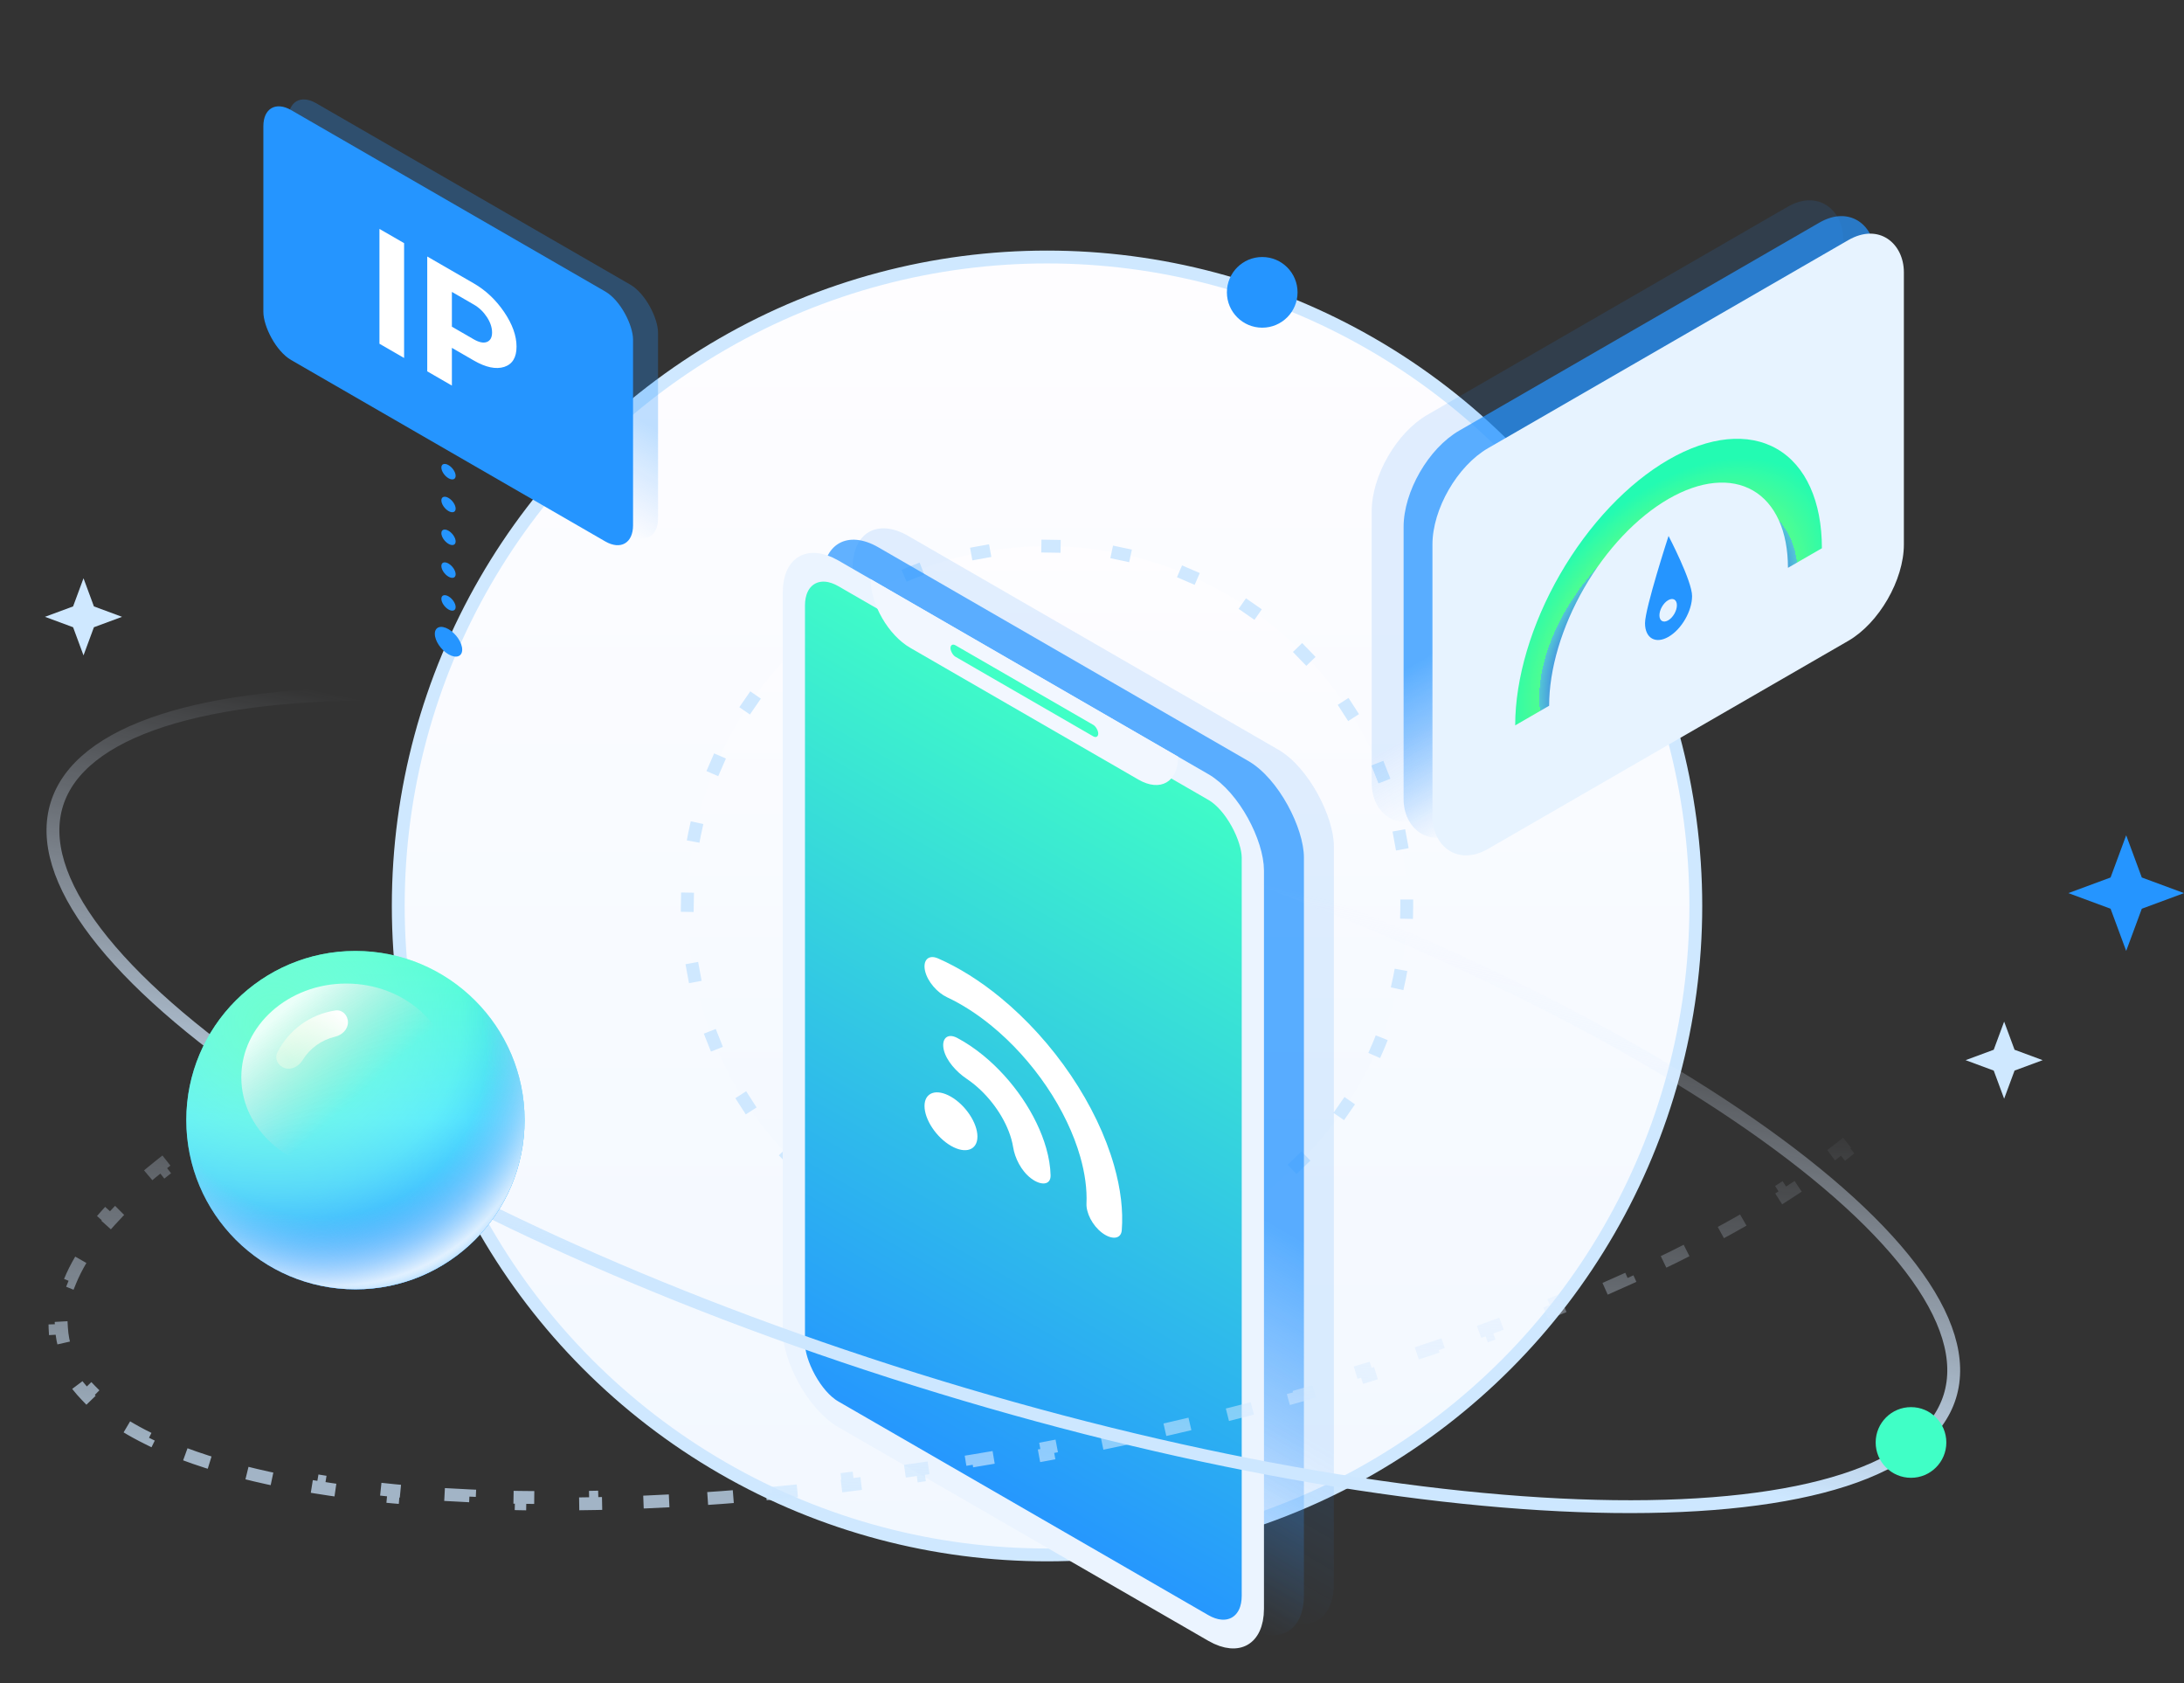 <svg width="340" height="262" viewBox="0 0 340 262" fill="none" xmlns="http://www.w3.org/2000/svg">
<rect x="0" y="0" width="340" height="262" fill="#333333" stroke="none"/>
<g clip-path="url(#clip0_562_9634)">
<circle cx="163" cy="141" r="101" fill="url(#paint0_linear_562_9634)" stroke="#CFE8FF" stroke-width="2" stroke-linecap="round" stroke-dasharray="7 0"/>
<circle cx="163" cy="141" r="56" fill="url(#paint1_linear_562_9634)" stroke="#CFE8FF" stroke-width="2" stroke-linecap="square" stroke-dasharray="1 10"/>
<rect width="86.51" height="134.886" rx="10" transform="matrix(0.866 0.5 -2.20305e-08 1 132.734 78.413)" fill="url(#paint2_linear_562_9634)" fill-opacity="0.29"/>
<rect width="86.51" height="134.886" rx="10" transform="matrix(0.866 0.5 -2.20305e-08 1 128.072 80.178)" fill="url(#paint3_linear_562_9634)" fill-opacity="0.72"/>
<rect x="1.732" y="3" width="82.51" height="130.886" rx="8" transform="matrix(0.866 0.5 -2.20305e-08 1 122.086 81.367)" fill="url(#paint4_linear_562_9634)" stroke="#EBF4FF" stroke-width="4"/>
<path d="M171.555 191.86C173.06 192.999 174.524 192.881 174.635 191.468C174.874 188.444 174.471 185.027 173.44 181.405C172.118 176.763 169.806 171.936 166.719 167.369C163.632 162.803 159.868 158.646 155.778 155.282C152.586 152.657 149.275 150.582 146.034 149.165C144.519 148.503 143.63 149.47 144.016 151.127V151.127C144.401 152.784 145.915 154.498 147.436 155.21C149.766 156.301 152.131 157.819 154.418 159.699C157.604 162.319 160.535 165.557 162.94 169.114C165.344 172.671 167.145 176.431 168.174 180.046C168.913 182.641 169.238 185.101 169.141 187.312C169.077 188.756 170.05 190.72 171.555 191.86V191.86Z" fill="white"/>
<path d="M160.514 183.399C162.067 184.573 163.59 184.461 163.554 182.924C163.523 181.596 163.291 180.158 162.86 178.656C162.129 176.107 160.851 173.453 159.145 170.941C157.438 168.429 155.357 166.139 153.096 164.284C151.762 163.19 150.392 162.268 149.028 161.544C147.451 160.706 146.529 161.703 146.926 163.4V163.4C147.324 165.097 148.91 166.841 150.481 167.894C150.888 168.167 151.294 168.469 151.693 168.796C153.022 169.886 154.244 171.232 155.247 172.708C156.25 174.184 157.001 175.743 157.43 177.241C157.559 177.691 157.658 178.131 157.726 178.558C157.989 180.205 158.962 182.226 160.514 183.399V183.399Z" fill="white"/>
<path d="M152.165 176.889C152.165 178.999 150.321 179.645 148.045 178.332C145.77 177.018 143.926 174.242 143.926 172.132C143.926 170.021 145.77 169.375 148.045 170.689C150.321 172.002 152.165 174.778 152.165 176.889Z" fill="white"/>
<path d="M135.533 90.13L183.407 117.77V117.77C183.407 121.708 180.642 123.305 177.232 121.336L141.708 100.826C138.298 98.857 135.533 94.069 135.533 90.13V90.13Z" fill="#F2F7FF"/>
<rect width="26.563" height="1.783" rx="0.891" transform="matrix(0.866 0.5 -2.20305e-08 1 147.968 99.984)" fill="#40FFC6"/>
<path d="M299.036 143.287C300.997 145.32 302.4 147.527 303.197 149.902L302.249 150.22C302.445 150.801 302.601 151.393 302.717 151.996C302.833 152.598 302.908 153.205 302.943 153.818L303.942 153.76C304.085 156.261 303.603 158.832 302.54 161.448L301.613 161.072C301.162 162.181 300.599 163.306 299.925 164.444L300.786 164.953C299.553 167.035 297.975 169.139 296.071 171.253L295.328 170.583C294.494 171.509 293.596 172.438 292.634 173.371L293.329 174.089C291.553 175.81 289.569 177.534 287.389 179.256L286.769 178.471C285.777 179.256 284.742 180.04 283.666 180.823L284.255 181.632C282.225 183.111 280.053 184.586 277.747 186.053L277.21 185.21C276.129 185.898 275.018 186.584 273.878 187.268L274.392 188.126C272.211 189.435 269.926 190.735 267.54 192.025L267.064 191.146C265.935 191.757 264.782 192.365 263.608 192.971L264.066 193.86C261.786 195.036 259.424 196.202 256.983 197.356L256.556 196.452C255.393 197.002 254.212 197.549 253.014 198.093L253.427 199.003C251.08 200.069 248.667 201.122 246.191 202.163L245.804 201.241C244.614 201.74 243.41 202.237 242.192 202.73L242.567 203.657C240.172 204.626 237.722 205.583 235.22 206.526L234.868 205.59C233.655 206.047 232.43 206.5 231.193 206.95L231.535 207.89C229.103 208.775 226.624 209.646 224.102 210.503L223.781 209.556C222.547 209.975 221.304 210.39 220.05 210.802L220.361 211.752C217.898 212.56 215.396 213.354 212.857 214.133L212.564 213.176C211.315 213.559 210.058 213.938 208.791 214.313L209.075 215.272C206.583 216.011 204.057 216.734 201.499 217.442L201.233 216.478C199.981 216.824 198.721 217.166 197.454 217.505L197.712 218.471C195.198 219.142 192.654 219.798 190.083 220.438L189.842 219.467C188.574 219.783 187.299 220.094 186.018 220.401L186.251 221.374C183.718 221.981 181.159 222.572 178.578 223.146L178.36 222.17C177.087 222.453 175.807 222.732 174.522 223.007L174.731 223.985C172.18 224.531 169.607 225.059 167.014 225.57L166.821 224.589C166.176 224.716 165.53 224.842 164.883 224.967C164.236 225.092 163.59 225.215 162.944 225.337L163.13 226.32C160.532 226.81 157.948 227.276 155.377 227.719L155.207 226.733C153.912 226.956 152.621 227.173 151.333 227.384L151.494 228.371C148.884 228.798 146.289 229.201 143.712 229.58L143.567 228.591C142.263 228.782 140.964 228.967 139.67 229.146L139.807 230.137C137.183 230.499 134.577 230.837 131.994 231.149L131.874 230.156C130.572 230.313 129.275 230.464 127.985 230.608L128.096 231.602C125.458 231.897 122.844 232.165 120.256 232.406L120.163 231.411C118.848 231.534 117.54 231.649 116.238 231.759L116.322 232.755C113.675 232.977 111.057 233.171 108.47 233.337L108.406 232.339C107.089 232.423 105.78 232.5 104.48 232.57L104.533 233.569C101.874 233.712 99.249 233.825 96.662 233.909L96.629 232.909C95.314 232.951 94.008 232.986 92.713 233.013L92.734 234.013C90.061 234.069 87.431 234.092 84.847 234.083L84.851 233.083C83.536 233.078 82.234 233.065 80.944 233.044L80.927 234.044C78.242 233.999 75.61 233.919 73.035 233.803L73.08 232.804C71.766 232.745 70.466 232.676 69.182 232.598L69.122 233.597C66.427 233.433 63.8 233.23 61.246 232.986L61.341 231.99C60.026 231.865 58.73 231.729 57.454 231.582L57.34 232.575C54.645 232.265 52.039 231.908 49.529 231.504L49.687 230.517C48.374 230.306 47.087 230.082 45.828 229.846L45.643 230.829C42.957 230.324 40.392 229.763 37.957 229.145L38.203 228.176C36.914 227.848 35.661 227.505 34.448 227.147L34.165 228.106C31.501 227.318 29.018 226.456 26.729 225.519L27.108 224.593C25.867 224.086 24.688 223.558 23.57 223.008L23.129 223.906C20.576 222.652 18.328 221.286 16.409 219.813L17.018 219.02C15.97 218.214 15.029 217.38 14.197 216.517L13.477 217.212C11.517 215.179 10.113 212.972 9.316 210.597L10.264 210.279C10.069 209.697 9.913 209.105 9.797 208.503C9.681 207.901 9.605 207.293 9.57 206.681L8.572 206.738C8.428 204.237 8.91 201.667 9.974 199.05L10.9 199.427C11.351 198.317 11.914 197.193 12.588 196.055L11.728 195.545C12.96 193.464 14.539 191.36 16.443 189.246L17.186 189.915C18.019 188.99 18.918 188.06 19.88 187.128L19.184 186.41C20.96 184.689 22.944 182.964 25.124 181.242L25.744 182.027C26.737 181.243 27.772 180.459 28.847 179.675L28.258 178.867C30.289 177.388 32.46 175.913 34.766 174.445L35.303 175.289C36.384 174.601 37.495 173.915 38.636 173.23L38.121 172.373C40.302 171.064 42.588 169.763 44.974 168.473L45.449 169.353C46.579 168.742 47.731 168.134 48.906 167.528L48.447 166.639C50.727 165.463 53.09 164.296 55.531 163.142L55.958 164.046C57.121 163.497 58.302 162.95 59.5 162.406L59.087 161.495C61.433 160.43 63.846 159.376 66.323 158.336L66.71 159.258C67.899 158.758 69.103 158.262 70.322 157.769L69.947 156.842C72.342 155.872 74.791 154.915 77.293 153.973L77.646 154.909C78.858 154.452 80.083 153.998 81.32 153.548L80.978 152.609C83.411 151.724 85.889 150.852 88.411 149.996L88.733 150.943C89.966 150.524 91.21 150.109 92.464 149.697L92.152 148.747C94.615 147.939 97.117 147.145 99.657 146.366L99.95 147.322C101.198 146.939 102.456 146.56 103.722 146.185L103.438 145.226C105.931 144.488 108.457 143.764 111.014 143.057L111.281 144.021C112.533 143.675 113.792 143.332 115.059 142.994L114.801 142.028C117.316 141.356 119.859 140.7 122.43 140.061L122.672 141.031C123.94 140.716 125.214 140.405 126.495 140.097L126.262 139.125C128.796 138.518 131.354 137.926 133.936 137.352L134.153 138.329C135.427 138.045 136.706 137.766 137.991 137.491L137.782 136.514C140.333 135.968 142.906 135.439 145.499 134.928L145.693 135.91C146.337 135.783 146.983 135.657 147.63 135.532C148.277 135.407 148.924 135.284 149.57 135.162L149.384 134.179C151.981 133.689 154.566 133.223 157.137 132.78L157.307 133.765C158.602 133.542 159.893 133.326 161.181 133.115L161.019 132.128C163.629 131.7 166.224 131.297 168.802 130.919L168.947 131.908C170.25 131.717 171.549 131.532 172.844 131.353L172.707 130.362C175.331 129.999 177.936 129.662 180.52 129.35L180.64 130.343C181.942 130.186 183.238 130.035 184.529 129.891L184.418 128.897C187.055 128.602 189.669 128.334 192.257 128.092L192.35 129.088C193.665 128.965 194.974 128.849 196.275 128.74L196.191 127.744C198.838 127.522 201.456 127.328 204.043 127.162L204.107 128.16C205.424 128.076 206.733 127.998 208.034 127.928L207.98 126.93C210.64 126.787 213.265 126.673 215.852 126.59L215.884 127.59C217.199 127.547 218.505 127.513 219.8 127.486L219.78 126.486C222.453 126.43 225.083 126.407 227.666 126.416L227.663 127.416C228.977 127.421 230.28 127.434 231.57 127.455L231.586 126.455C234.272 126.5 236.904 126.58 239.478 126.696L239.433 127.695C240.748 127.754 242.047 127.823 243.331 127.9L243.392 126.902C246.087 127.065 248.713 127.269 251.267 127.513L251.172 128.508C252.488 128.634 253.784 128.77 255.06 128.917L255.174 127.923C257.868 128.234 260.474 128.591 262.985 128.994L262.826 129.982C264.14 130.193 265.426 130.417 266.686 130.653L266.87 129.67C269.557 130.174 272.121 130.736 274.556 131.354L274.31 132.323C275.6 132.65 276.852 132.993 278.065 133.352L278.349 132.393C281.013 133.18 283.496 134.043 285.785 134.98L285.406 135.905C286.646 136.413 287.826 136.941 288.944 137.49L289.385 136.593C291.938 137.847 294.186 139.212 296.105 140.686L295.495 141.479C296.544 142.285 297.485 143.119 298.316 143.981L299.036 143.287Z" stroke="url(#paint5_linear_562_9634)" stroke-opacity="0.72" stroke-width="2" stroke-dasharray="4 8"/>
<path d="M303.537 217.365C301.763 223.034 296.172 227.425 287.119 230.354C278.096 233.272 265.861 234.657 251.239 234.477C222.009 234.118 183.478 227.509 142.594 214.713C101.709 201.917 66.286 185.38 42.067 169.011C29.951 160.822 20.689 152.709 14.94 145.168C9.172 137.601 7.082 130.805 8.856 125.136C10.631 119.467 16.222 115.075 25.275 112.147C34.297 109.228 46.532 107.844 61.154 108.023C90.384 108.383 128.915 114.991 169.8 127.787C210.684 140.583 246.108 157.121 270.327 173.49C282.442 181.678 291.705 189.791 297.454 197.333C303.222 204.9 305.312 211.695 303.537 217.365Z" stroke="url(#paint6_linear_562_9634)" stroke-width="2"/>
<path d="M331 130L333.431 136.569L340 139L333.431 141.431L331 148L328.569 141.431L322 139L328.569 136.569L331 130Z" fill="#2595FF"/>
<path d="M312 159L313.621 163.379L318 165L313.621 166.621L312 171L310.379 166.621L306 165L310.379 163.379L312 159Z" fill="#CFE8FF"/>
<path d="M13 90L14.62 94.379L19 96L14.62 97.621L13 102L11.38 97.621L7 96L11.38 94.379L13 90Z" fill="#CFE8FF"/>
<circle cx="196.5" cy="45.5" r="5.5" fill="#2595FF"/>
<circle cx="297.5" cy="224.5" r="5.5" fill="#40FFC6"/>
<rect width="84.747" height="62.366" rx="10" transform="matrix(0.866 -0.5 2.20305e-08 1 213.546 69.564)" fill="url(#paint7_linear_562_9634)" fill-opacity="0.29"/>
<rect width="84.747" height="62.366" rx="10" transform="matrix(0.866 -0.5 2.20305e-08 1 218.509 72.02)" fill="url(#paint8_linear_562_9634)" fill-opacity="0.72"/>
<rect width="84.747" height="62.366" rx="10" transform="matrix(0.866 -0.5 2.20305e-08 1 223 74.75)" fill="#E7F3FF"/>
<path d="M283.629 85.326C283.629 78.015 281.113 72.455 276.636 69.871C272.159 67.286 266.087 67.887 259.755 71.543C253.424 75.198 247.351 81.609 242.874 89.363C238.397 97.118 235.882 105.582 235.882 112.893L241.165 109.842C241.165 104.149 243.124 97.558 246.61 91.52C250.096 85.481 254.825 80.49 259.755 77.643C264.686 74.797 269.414 74.328 272.901 76.341C276.387 78.354 278.345 82.683 278.345 88.376L283.629 85.326Z" fill="url(#paint9_angular_562_9634)"/>
<path fill-rule="evenodd" clip-rule="evenodd" d="M259.756 99.109C261.779 97.941 263.419 95.1 263.419 92.764C263.419 90.427 259.756 83.415 259.756 83.415C259.756 83.415 256.092 94.658 256.092 96.994C256.092 99.331 257.732 100.278 259.756 99.109ZM259.696 96.551C260.447 96.117 261.055 95.063 261.055 94.197C261.055 93.33 260.447 92.978 259.696 93.412C258.945 93.845 258.337 94.899 258.337 95.766C258.337 96.633 258.945 96.984 259.696 96.551Z" fill="#2595FF"/>
<rect width="66.456" height="38.896" rx="5" transform="matrix(0.866 0.5 -2.20305e-08 1 44.892 13.567)" fill="url(#paint10_linear_562_9634)" fill-opacity="0.29"/>
<rect width="66.456" height="38.896" rx="5" transform="matrix(0.866 0.5 -2.20305e-08 1 41 14.639)" fill="#2595FF"/>
<path d="M59.072 53.5L59.072 35.627L62.909 37.842L62.909 55.715L59.072 53.5Z" fill="white"/>
<path d="M66.512 39.922L73.768 44.111C75.622 45.181 77.197 46.67 78.495 48.576C79.774 50.472 80.413 52.263 80.413 53.948C80.413 55.633 79.774 56.685 78.495 57.105C77.197 57.513 75.622 57.182 73.768 56.112L70.349 54.138L70.349 60.01L66.512 57.795L66.512 39.922ZM70.349 50.844L73.768 52.818C74.584 53.289 75.26 53.424 75.798 53.224C76.335 53.007 76.604 52.515 76.604 51.749C76.604 50.966 76.335 50.164 75.798 49.343C75.26 48.522 74.584 47.876 73.768 47.405L70.349 45.431L70.349 50.844Z" fill="white"/>
<ellipse rx="1.284" ry="1.021" transform="matrix(0.866 0.5 -2.20305e-08 1 69.822 73.41)" fill="#2595FF"/>
<ellipse rx="1.284" ry="1.021" transform="matrix(0.866 0.5 -2.20305e-08 1 69.822 78.517)" fill="#2595FF"/>
<ellipse rx="1.284" ry="1.021" transform="matrix(0.866 0.5 -2.20305e-08 1 69.822 83.624)" fill="#2595FF"/>
<ellipse rx="1.284" ry="1.021" transform="matrix(0.866 0.5 -2.20305e-08 1 69.822 88.73)" fill="#2595FF"/>
<ellipse rx="1.284" ry="1.021" transform="matrix(0.866 0.5 -2.20305e-08 1 69.822 93.837)" fill="#2595FF"/>
<ellipse rx="2.461" ry="1.958" transform="matrix(0.866 0.5 -2.20305e-08 1 69.823 99.88)" fill="#2595FF"/>
<circle cx="55.333" cy="174.333" r="26.333" fill="url(#paint11_linear_562_9634)"/>
<circle cx="55.333" cy="174.333" r="26.333" fill="url(#paint12_radial_562_9634)"/>
<circle cx="55.333" cy="174.333" r="26.333" fill="url(#paint13_radial_562_9634)"/>
<circle cx="55.333" cy="174.333" r="26.333" fill="url(#paint14_radial_562_9634)"/>
<circle cx="55.333" cy="174.333" r="26.333" fill="url(#paint15_radial_562_9634)"/>
<g style="mix-blend-mode:lighten">
<ellipse cx="53.906" cy="167.671" rx="16.339" ry="14.594" fill="url(#paint16_linear_562_9634)"/>
</g>
<g style="mix-blend-mode:lighten">
<path d="M44.353 166.237C43.296 165.909 42.691 164.775 43.189 163.786C44.056 162.066 45.327 160.568 46.903 159.428C48.48 158.288 50.299 157.55 52.205 157.265C53.3 157.101 54.187 158.031 54.168 159.138V159.138C54.149 160.245 53.224 161.102 52.146 161.355C51.11 161.598 50.126 162.045 49.253 162.676C48.38 163.308 47.648 164.103 47.093 165.011C46.515 165.955 45.411 166.566 44.353 166.237V166.237Z" fill="url(#paint17_linear_562_9634)"/>
</g>
</g>
<defs>
<linearGradient id="paint0_linear_562_9634" x1="163" y1="40" x2="163" y2="242" gradientUnits="userSpaceOnUse">
<stop stop-color="#FEFDFF"/>
<stop offset="1" stop-color="#F2F8FF"/>
</linearGradient>
<linearGradient id="paint1_linear_562_9634" x1="163" y1="84" x2="163" y2="198" gradientUnits="userSpaceOnUse">
<stop stop-color="#FEFDFF"/>
<stop offset="1" stop-color="#F2F8FF"/>
</linearGradient>
<linearGradient id="paint2_linear_562_9634" x1="43.255" y1="0" x2="43.255" y2="134.886" gradientUnits="userSpaceOnUse">
<stop offset="0.774" stop-color="#2087F8" stop-opacity="0.43"/>
<stop offset="1" stop-color="#3A98FF" stop-opacity="0"/>
</linearGradient>
<linearGradient id="paint3_linear_562_9634" x1="43.255" y1="0" x2="43.255" y2="134.886" gradientUnits="userSpaceOnUse">
<stop offset="0.519" stop-color="#2595FF"/>
<stop offset="1" stop-color="#3A98FF" stop-opacity="0"/>
</linearGradient>
<linearGradient id="paint4_linear_562_9634" x1="43.255" y1="0" x2="43.255" y2="134.886" gradientUnits="userSpaceOnUse">
<stop stop-color="#40FFC6"/>
<stop offset="1" stop-color="#2595FF"/>
</linearGradient>
<linearGradient id="paint5_linear_562_9634" x1="108.77" y1="232.577" x2="113.562" y2="161.755" gradientUnits="userSpaceOnUse">
<stop stop-color="#CDE7FF"/>
<stop offset="1" stop-color="#E3EDFF" stop-opacity="0"/>
</linearGradient>
<linearGradient id="paint6_linear_562_9634" x1="87.701" y1="194.225" x2="103.185" y2="118.457" gradientUnits="userSpaceOnUse">
<stop stop-color="#CDE7FF"/>
<stop offset="1" stop-color="#E3EDFF" stop-opacity="0"/>
</linearGradient>
<linearGradient id="paint7_linear_562_9634" x1="42.373" y1="0" x2="42.373" y2="62.366" gradientUnits="userSpaceOnUse">
<stop offset="0.774" stop-color="#2087F8" stop-opacity="0.43"/>
<stop offset="1" stop-color="#3A98FF" stop-opacity="0"/>
</linearGradient>
<linearGradient id="paint8_linear_562_9634" x1="42.373" y1="0" x2="42.373" y2="62.366" gradientUnits="userSpaceOnUse">
<stop offset="0.519" stop-color="#2595FF"/>
<stop offset="1" stop-color="#3A98FF" stop-opacity="0"/>
</linearGradient>
<radialGradient id="paint9_angular_562_9634" cx="0" cy="0" r="1" gradientUnits="userSpaceOnUse" gradientTransform="translate(259.755 99.109) rotate(-48.989) scale(32.508 20.138)">
<stop stop-color="#47B8EF"/>
<stop offset="0.435" stop-color="#6CDEA5"/>
<stop offset="0.435" stop-color="#1400FF"/>
<stop offset="0.769" stop-color="#54C5D6"/>
<stop offset="0.769" stop-color="#4EFD92"/>
<stop offset="1" stop-color="#23FBB2"/>
</radialGradient>
<linearGradient id="paint10_linear_562_9634" x1="33.228" y1="0" x2="33.228" y2="38.896" gradientUnits="userSpaceOnUse">
<stop offset="0.519" stop-color="#2595FF"/>
<stop offset="1" stop-color="#3A98FF" stop-opacity="0"/>
</linearGradient>
<linearGradient id="paint11_linear_562_9634" x1="55.333" y1="148" x2="55.333" y2="200.667" gradientUnits="userSpaceOnUse">
<stop stop-color="#40FFC6"/>
<stop offset="0.493" stop-color="#4AE6FF"/>
<stop offset="1" stop-color="#2595FF"/>
</linearGradient>
<radialGradient id="paint12_radial_562_9634" cx="0" cy="0" r="1" gradientUnits="userSpaceOnUse" gradientTransform="translate(44.518 158.345) rotate(62.622) scale(59.31)">
<stop offset="0.462" stop-color="#2AA8FF" stop-opacity="0"/>
<stop offset="0.895" stop-color="#2595FF"/>
</radialGradient>
<radialGradient id="paint13_radial_562_9634" cx="0" cy="0" r="1" gradientUnits="userSpaceOnUse" gradientTransform="translate(42.637 159.286) rotate(56.626) scale(70.95)">
<stop stop-color="#6EFFCE"/>
<stop offset="0.57" stop-color="#A5FFFD" stop-opacity="0"/>
</radialGradient>
<radialGradient id="paint14_radial_562_9634" cx="0" cy="0" r="1" gradientUnits="userSpaceOnUse" gradientTransform="translate(50.161 163.988) rotate(63.435) scale(37.825)">
<stop offset="0.672" stop-color="#9EC6FD" stop-opacity="0"/>
<stop offset="1" stop-color="white"/>
</radialGradient>
<radialGradient id="paint15_radial_562_9634" cx="0" cy="0" r="1" gradientUnits="userSpaceOnUse" gradientTransform="translate(52.486 168.64) rotate(62.038) scale(32.634)">
<stop offset="0.961" stop-color="#2AA8FF" stop-opacity="0"/>
<stop offset="1" stop-color="#058AFF" stop-opacity="0.26"/>
</radialGradient>
<linearGradient id="paint16_linear_562_9634" x1="44.569" y1="156.843" x2="56.349" y2="169.926" gradientUnits="userSpaceOnUse">
<stop stop-color="white" stop-opacity="0.86"/>
<stop offset="1" stop-color="#D9D9D9" stop-opacity="0"/>
</linearGradient>
<linearGradient id="paint17_linear_562_9634" x1="53.91" y1="158.32" x2="46.793" y2="166.504" gradientUnits="userSpaceOnUse">
<stop stop-color="white"/>
<stop offset="1" stop-color="#FFFFE9" stop-opacity="0.38"/>
</linearGradient>
<clipPath id="clip0_562_9634">
<rect width="340" height="262" fill="white"/>
</clipPath>
</defs>
</svg>
